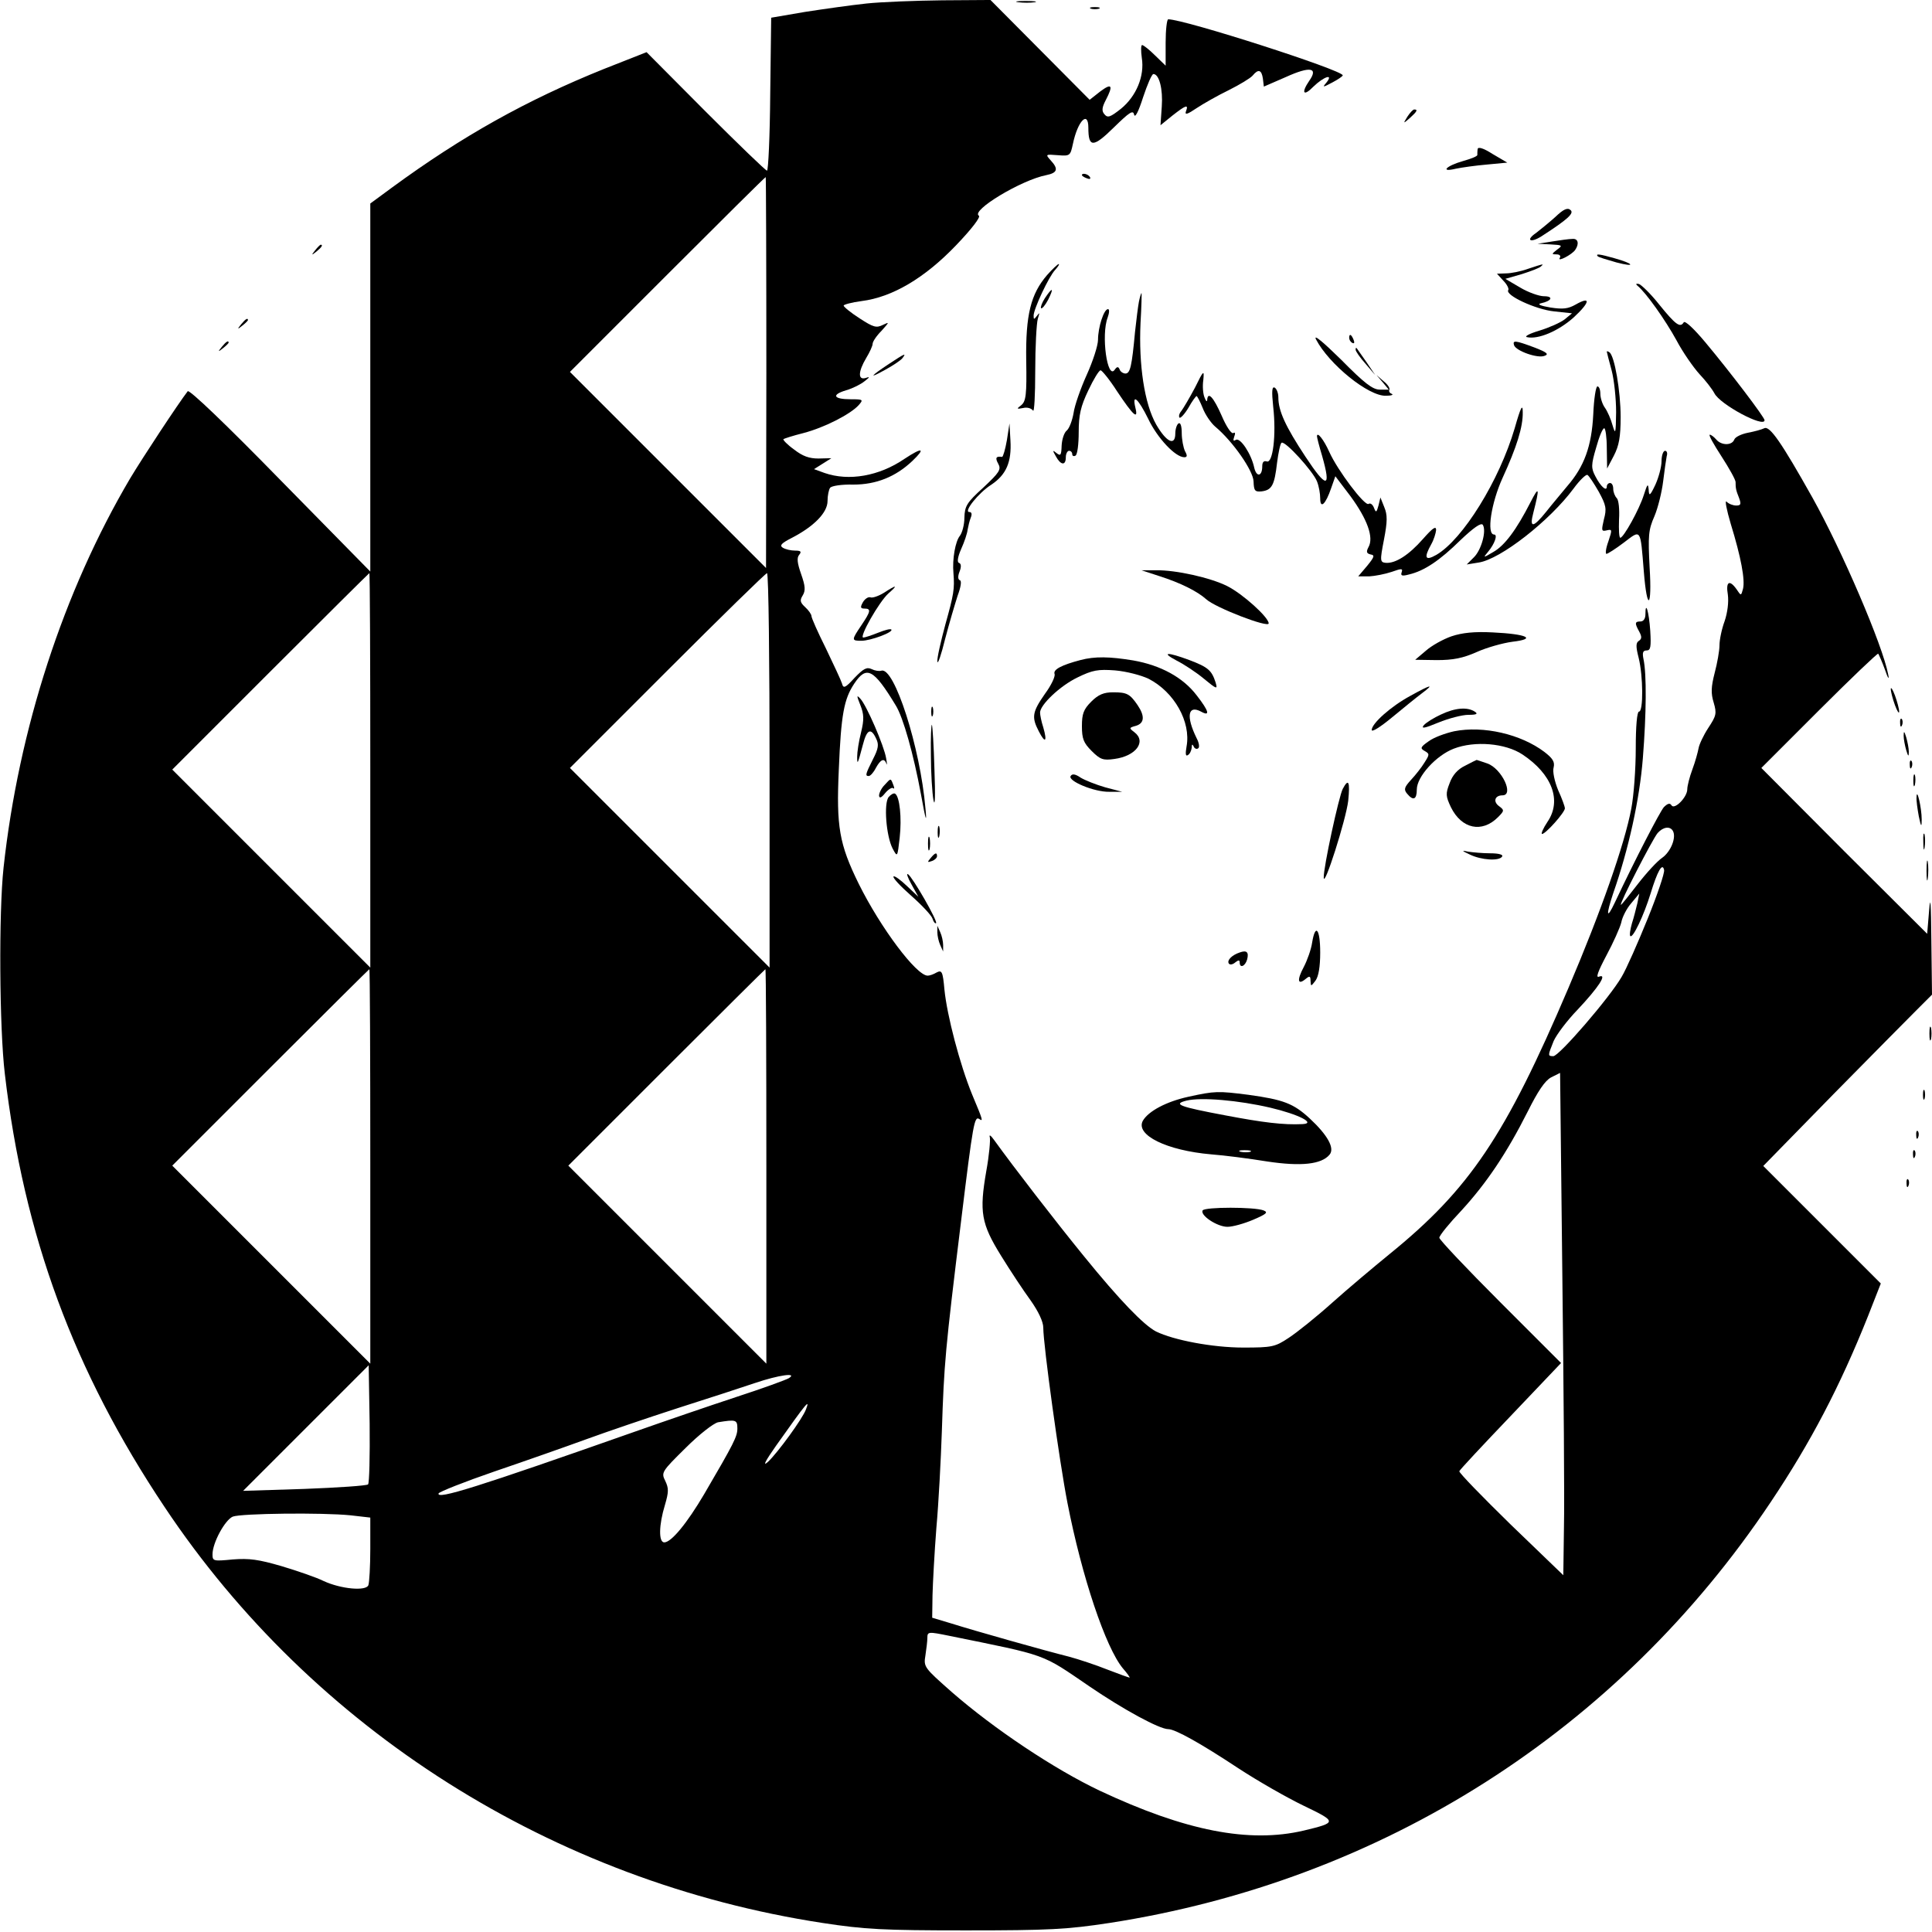 <?xml version="1.0" standalone="no"?>
<!DOCTYPE svg PUBLIC "-//W3C//DTD SVG 20010904//EN"
 "http://www.w3.org/TR/2001/REC-SVG-20010904/DTD/svg10.dtd">
<svg version="1.0" xmlns="http://www.w3.org/2000/svg"
 width="600pt" height="600pt" viewBox="0 0 600 600"
 preserveAspectRatio="xMidYMid meet">
<g transform="translate(0,600) scale(0.1,-0.1)"
fill="#000000" stroke="none">
<path d="M2690 5989 c-47 -5 -132 -17 -190 -26 l-105 -18 -3 -238 c-1 -130 -6
-237 -10 -237 -4 0 -90 83 -191 184 l-183 184 -132 -52 c-241 -97 -441 -209
-658 -368 l-68 -50 0 -571 0 -572 -280 285 c-168 172 -282 281 -287 275 -30
-39 -140 -206 -179 -271 -207 -351 -346 -778 -393 -1209 -15 -138 -13 -498 4
-640 59 -503 214 -923 496 -1345 461 -692 1207 -1164 2044 -1292 131 -20 187
-23 445 -23 258 0 314 3 445 23 847 131 1580 597 2054 1307 124 185 215 359
302 577 l40 102 -182 182 -183 183 218 223 c121 123 239 242 263 266 l43 43
-2 167 c-1 118 -3 146 -7 94 l-6 -72 -258 257 -257 258 180 180 c98 98 181
177 183 175 2 -3 12 -25 21 -50 9 -27 14 -33 10 -15 -17 91 -144 386 -235 549
-96 171 -133 225 -150 216 -8 -4 -30 -10 -51 -14 -20 -4 -39 -13 -42 -21 -7
-19 -40 -19 -56 0 -7 8 -16 15 -20 15 -5 0 12 -30 36 -67 24 -37 44 -73 44
-80 0 -19 1 -25 11 -50 7 -19 5 -23 -9 -23 -10 0 -23 5 -30 12 -6 6 0 -25 13
-69 32 -104 45 -174 38 -202 -6 -22 -6 -22 -20 -1 -22 31 -34 24 -27 -17 3
-23 -1 -55 -10 -82 -9 -24 -16 -58 -16 -75 0 -17 -7 -56 -15 -86 -11 -43 -12
-63 -3 -92 10 -34 8 -41 -17 -79 -15 -23 -28 -51 -30 -63 -2 -11 -10 -41 -19
-65 -9 -24 -16 -52 -16 -62 0 -25 -40 -65 -49 -50 -5 8 -12 6 -24 -6 -13 -16
-88 -160 -152 -296 -26 -55 -28 -40 -5 29 48 137 82 292 92 419 11 138 12 262
2 308 -4 20 -2 27 10 27 12 0 14 11 11 61 -4 59 -15 96 -15 51 0 -13 -6 -22
-15 -22 -18 0 -19 -5 -4 -32 8 -15 8 -22 -1 -28 -10 -6 -10 -18 -1 -53 14 -56
15 -167 1 -167 -6 0 -10 -45 -10 -114 0 -63 -6 -147 -14 -188 -21 -111 -94
-319 -195 -556 -196 -460 -307 -625 -556 -827 -49 -40 -130 -108 -178 -151
-49 -44 -109 -92 -135 -109 -42 -28 -52 -30 -141 -30 -95 0 -216 23 -271 50
-38 20 -112 96 -224 234 -88 108 -217 275 -279 361 -10 14 -16 18 -13 8 2 -9
-2 -56 -11 -105 -22 -127 -16 -163 46 -263 29 -47 70 -109 92 -139 24 -34 39
-66 39 -84 0 -54 50 -416 75 -544 45 -231 119 -450 172 -514 14 -16 23 -29 21
-29 -2 0 -33 11 -69 25 -35 14 -89 32 -119 40 -76 19 -292 80 -365 103 l-60
18 1 70 c1 38 6 132 12 209 7 77 14 212 17 300 7 212 10 248 60 655 37 303 41
324 56 315 13 -9 12 -5 -22 76 -38 93 -78 245 -86 326 -5 56 -8 61 -24 53 -10
-6 -22 -10 -28 -10 -35 0 -146 148 -214 285 -61 124 -70 178 -62 355 7 171 16
219 48 267 38 57 60 46 129 -68 23 -37 55 -151 78 -275 15 -84 19 -94 14 -44
-16 189 -97 441 -137 427 -7 -2 -20 0 -30 5 -15 7 -25 2 -53 -27 -29 -32 -35
-34 -39 -18 -3 10 -26 59 -50 109 -25 50 -45 95 -45 101 0 5 -9 18 -19 27 -16
15 -18 21 -8 37 9 15 8 29 -5 66 -12 34 -14 51 -6 60 8 10 5 13 -13 13 -13 0
-30 4 -38 9 -11 7 -4 14 27 30 70 36 112 79 112 115 0 17 4 36 8 41 4 6 36 11
72 10 71 0 131 24 183 73 43 41 32 44 -24 7 -79 -54 -173 -70 -248 -44 l-33
12 27 17 27 17 -40 -1 c-29 0 -49 7 -76 28 -21 15 -35 30 -33 32 2 2 30 11 62
19 65 17 145 58 171 86 16 18 15 19 -24 19 -54 0 -61 14 -14 28 21 6 46 19 57
28 17 13 17 15 3 10 -24 -7 -23 20 2 62 11 18 20 38 20 44 0 7 12 25 28 41 24
27 25 28 4 18 -20 -10 -29 -8 -72 20 -28 18 -50 36 -50 40 0 3 25 10 56 14 95
12 195 71 292 172 50 52 78 89 72 93 -26 16 132 111 209 126 35 7 39 19 14 46
-17 19 -16 19 22 16 38 -3 39 -2 47 35 15 72 48 105 48 50 0 -62 15 -62 79 1
49 48 60 55 63 40 3 -12 14 10 28 54 13 39 27 72 32 72 18 0 30 -47 26 -101
l-4 -58 37 30 c42 33 51 36 42 13 -4 -12 5 -9 33 10 21 14 67 40 100 56 34 17
67 37 74 45 18 22 28 18 32 -9 l3 -25 69 30 c75 34 101 29 72 -12 -26 -38 -18
-50 13 -18 32 31 64 42 40 12 -13 -15 -11 -15 19 1 17 9 32 19 32 22 0 16
-491 174 -542 174 -4 0 -8 -32 -8 -72 l0 -72 -33 32 c-18 18 -36 32 -40 32 -4
0 -4 -18 -1 -40 9 -56 -17 -119 -65 -158 -33 -26 -41 -29 -51 -17 -9 10 -8 21
4 44 24 46 19 54 -17 27 l-33 -26 -154 155 -154 155 -150 -1 c-83 -1 -189 -5
-236 -10z m-310 -1146 l-1 -607 -305 305 -304 304 302 302 c167 167 304 303
306 303 1 0 2 -273 2 -607z m-1230 -1235 l0 -613 -307 307 -308 308 305 305
c168 168 306 305 307 305 2 0 3 -276 3 -612z m1240 0 l0 -613 -310 310 -310
310 302 302 c167 167 306 303 310 303 5 0 8 -276 8 -612z m2805 -188 c12 -20
-6 -65 -33 -84 -15 -10 -49 -47 -76 -82 -27 -35 -50 -64 -52 -64 -7 0 98 204
114 223 17 19 38 22 47 7z m-78 -273 c-30 -74 -66 -156 -81 -181 -37 -64 -194
-246 -212 -246 -18 0 -17 2 1 47 9 20 42 64 74 97 65 69 94 113 67 103 -11 -5
-4 15 23 66 21 39 42 86 46 102 3 17 17 44 31 60 l25 30 -6 -30 c-4 -16 -11
-45 -17 -63 -5 -18 -8 -36 -5 -39 8 -8 42 64 63 132 21 69 37 98 42 73 2 -9
-21 -77 -51 -151z m-3967 -769 l0 -613 -307 307 -308 308 305 305 c168 168
306 305 307 305 2 0 3 -276 3 -612z m1230 0 l0 -613 -307 307 -308 308 305
305 c168 168 306 305 307 305 2 0 3 -276 3 -612z m2477 -1121 l-2 -149 -163
157 c-89 87 -161 161 -160 166 2 5 74 82 160 172 l156 164 -189 189 c-104 104
-189 194 -189 200 0 7 31 45 69 85 77 84 140 177 206 308 31 62 53 95 72 105
l28 14 7 -631 c4 -348 7 -699 5 -780z m-3714 133 c-5 -4 -93 -10 -198 -14
l-190 -6 195 195 195 195 3 -182 c1 -100 -1 -185 -5 -188z m1307 330 c-8 -5
-82 -32 -165 -59 -82 -27 -222 -75 -310 -106 -497 -175 -619 -213 -613 -193 2
5 80 36 173 68 94 32 222 77 285 100 63 23 192 67 285 97 94 30 202 65 240 78
74 25 133 33 105 15z m53 -97 c-10 -28 -88 -135 -118 -163 -18 -16 -8 3 25 50
97 137 106 147 93 113z m-213 -59 c0 -25 -10 -45 -103 -204 -53 -90 -102 -150
-124 -150 -18 0 -17 54 2 116 12 41 12 52 1 75 -13 26 -11 29 63 102 42 42 87
77 101 80 55 9 60 8 60 -19z m-1201 -270 l61 -7 0 -98 c0 -53 -3 -104 -6 -112
-7 -19 -85 -12 -139 13 -22 11 -80 31 -130 46 -72 21 -101 25 -152 21 -61 -6
-63 -5 -63 16 0 36 39 107 63 117 26 10 277 13 366 4z m1858 -374 c310 -63
285 -54 436 -157 107 -73 218 -133 245 -133 22 0 102 -45 217 -121 61 -40 152
-92 204 -117 104 -50 104 -52 0 -77 -170 -40 -368 -1 -634 124 -141 67 -327
191 -459 306 -86 76 -88 78 -82 114 3 20 6 44 6 54 0 20 3 20 67 7z"/>
<path d="M3163 5993 c15 -2 37 -2 50 0 12 2 0 4 -28 4 -27 0 -38 -2 -22 -4z"/>
<path d="M3388 5973 c6 -2 18 -2 25 0 6 3 1 5 -13 5 -14 0 -19 -2 -12 -5z"/>
<path d="M4371 5638 c-14 -23 -14 -23 8 -4 22 20 25 26 13 26 -4 0 -13 -10
-21 -22z"/>
<path d="M4589 5537 c-1 -6 -1 -15 -1 -18 1 -4 -19 -12 -44 -19 -53 -15 -73
-36 -23 -24 19 4 62 10 97 13 l63 6 -46 27 c-28 18 -45 23 -46 15z"/>
<path d="M3360 5456 c0 -2 7 -7 16 -10 8 -3 12 -2 9 4 -6 10 -25 14 -25 6z"/>
<path d="M4830 5326 c-19 -17 -46 -39 -59 -49 -34 -23 -19 -33 16 -11 82 53
103 72 90 82 -9 8 -22 2 -47 -22z"/>
<path d="M4820 5250 l-45 -7 40 -2 c37 -2 39 -3 21 -16 -18 -14 -18 -15 -2
-15 10 0 14 -5 10 -11 -9 -14 38 10 48 25 13 19 9 36 -9 34 -10 0 -38 -4 -63
-8z"/>
<path d="M979 5223 c-13 -16 -12 -17 4 -4 16 13 21 21 13 21 -2 0 -10 -8 -17
-17z"/>
<path d="M4962 5204 c3 -3 30 -11 58 -19 61 -16 55 -4 -6 13 -46 13 -60 15
-52 6z"/>
<path d="M3252 5146 c-51 -59 -67 -124 -65 -265 2 -107 -1 -127 -15 -139 -16
-12 -15 -13 6 -9 12 3 25 -1 30 -8 4 -8 7 48 7 123 0 75 4 148 8 162 6 19 6
21 -2 10 -10 -13 -11 -13 -11 0 0 20 47 121 67 142 9 10 14 18 11 18 -3 0 -19
-15 -36 -34z"/>
<path d="M4745 5165 c-22 -8 -53 -14 -68 -14 l-28 -1 20 -22 c11 -11 18 -25
15 -29 -10 -16 85 -60 142 -66 l56 -6 -23 -19 c-13 -10 -49 -26 -79 -35 -30
-9 -47 -18 -38 -20 35 -8 98 19 145 61 51 47 55 68 6 40 -23 -13 -39 -15 -78
-9 -30 5 -42 10 -30 13 34 7 41 22 10 22 -15 0 -49 12 -74 27 l-46 27 52 15
c28 9 55 19 59 24 9 8 10 9 -41 -8z"/>
<path d="M5085 5113 c27 -22 87 -107 121 -169 20 -38 53 -85 72 -106 19 -20
39 -46 46 -59 17 -35 156 -109 156 -84 0 9 -107 150 -184 242 -36 43 -63 68
-67 62 -11 -18 -25 -8 -76 55 -26 33 -55 61 -63 64 -9 2 -11 0 -5 -5z"/>
<path d="M3245 5074 c-9 -14 -14 -28 -12 -31 3 -3 13 9 22 26 19 38 14 41 -10
5z"/>
<path d="M3537 5063 c-3 -16 -8 -57 -12 -93 -10 -108 -15 -130 -30 -130 -7 0
-16 6 -18 13 -4 9 -8 9 -15 -1 -23 -34 -43 108 -22 162 5 14 6 26 1 26 -13 0
-31 -57 -31 -95 0 -18 -16 -67 -35 -109 -19 -42 -38 -96 -41 -119 -4 -23 -13
-47 -21 -54 -8 -6 -15 -27 -16 -47 -1 -30 -3 -33 -16 -23 -12 10 -13 9 -2 -10
15 -28 31 -30 31 -3 0 11 5 20 10 20 6 0 10 -5 10 -11 0 -5 5 -7 10 -4 6 3 10
36 10 73 0 53 6 80 30 130 16 34 33 62 38 62 4 0 28 -29 51 -65 50 -75 67 -91
57 -51 -11 46 9 28 40 -35 28 -59 84 -119 112 -119 9 0 10 5 2 19 -5 11 -10
36 -10 56 0 22 -4 34 -10 30 -5 -3 -10 -17 -10 -31 0 -40 -27 -28 -59 27 -37
65 -55 186 -49 316 3 51 4 93 3 93 -1 0 -5 -12 -8 -27z"/>
<path d="M749 4993 c-13 -16 -12 -17 4 -4 9 7 17 15 17 17 0 8 -8 3 -21 -13z"/>
<path d="M4087 4946 c40 -77 163 -177 217 -175 17 0 25 3 18 6 -6 2 -10 8 -7
13 2 4 -5 16 -18 26 l-22 19 19 -22 19 -23 -28 0 c-22 0 -48 20 -120 93 -56
55 -87 81 -78 63z"/>
<path d="M4190 4951 c0 -6 4 -13 10 -16 6 -3 7 1 4 9 -7 18 -14 21 -14 7z"/>
<path d="M689 4923 c-13 -16 -12 -17 4 -4 9 7 17 15 17 17 0 8 -8 3 -21 -13z"/>
<path d="M4702 4928 c6 -18 74 -42 95 -33 14 5 7 11 -32 26 -59 22 -68 23 -63
7z"/>
<path d="M4210 4914 c0 -5 14 -25 31 -44 l30 -35 -27 40 c-16 22 -29 42 -31
44 -2 2 -3 0 -3 -5z"/>
<path d="M4990 4908 c0 -2 7 -28 15 -58 8 -30 14 -89 14 -130 -1 -67 -2 -71
-11 -41 -5 19 -16 44 -24 55 -8 11 -14 31 -14 43 0 13 -4 23 -9 23 -5 0 -11
-39 -13 -87 -5 -99 -28 -162 -81 -223 -17 -21 -47 -56 -65 -79 -41 -51 -53
-52 -40 -3 20 78 18 85 -9 32 -44 -86 -80 -134 -115 -154 -32 -19 -33 -19 -17
0 21 25 31 54 19 54 -24 0 -9 98 26 175 44 96 64 159 63 205 0 27 -6 17 -25
-50 -48 -163 -161 -345 -243 -393 -35 -20 -40 -10 -16 33 8 14 14 34 15 44 0
14 -11 6 -41 -28 -44 -50 -85 -76 -115 -74 -18 2 -19 5 -6 72 11 57 11 77 1
101 l-12 30 -6 -25 c-6 -22 -8 -23 -14 -7 -4 10 -11 16 -17 12 -12 -7 -96 104
-122 162 -17 38 -38 64 -38 48 0 -4 7 -31 16 -61 29 -102 14 -102 -52 -2 -62
94 -84 142 -84 184 0 13 -5 26 -11 30 -9 5 -10 -11 -5 -59 10 -88 -1 -177 -20
-170 -9 3 -14 -2 -14 -15 0 -32 -18 -35 -25 -4 -9 42 -43 94 -57 86 -8 -5 -9
-2 -5 10 4 10 3 15 -3 11 -6 -3 -22 21 -36 54 -25 57 -43 77 -45 49 0 -7 -4
-4 -8 7 -5 11 -7 36 -4 55 3 32 1 31 -26 -24 -17 -32 -36 -64 -42 -72 -7 -8
-9 -17 -6 -21 3 -3 16 11 28 31 11 20 23 36 25 36 2 0 11 -17 19 -37 8 -21 26
-47 39 -58 55 -46 118 -137 119 -170 1 -29 4 -33 25 -31 32 4 40 19 48 89 4
31 10 60 14 62 11 7 98 -89 110 -120 6 -15 10 -38 10 -53 0 -34 17 -18 34 32
l13 37 47 -62 c52 -71 73 -128 56 -158 -8 -15 -6 -20 7 -23 13 -2 11 -8 -11
-35 l-28 -33 34 0 c18 1 49 7 70 14 31 11 35 11 31 -1 -4 -11 1 -13 23 -7 47
11 95 43 160 107 40 38 64 55 69 47 12 -19 -5 -79 -28 -101 l-22 -22 37 6 c68
10 221 130 295 230 19 26 39 45 43 42 5 -3 20 -26 35 -52 23 -42 25 -53 16
-86 -8 -35 -8 -38 9 -34 17 4 17 2 5 -34 -8 -22 -10 -39 -6 -39 4 0 29 16 54
35 54 41 51 46 62 -90 10 -126 26 -115 18 13 -5 98 -4 116 15 159 11 26 23 75
27 108 4 33 9 68 11 78 3 9 1 17 -5 17 -6 0 -11 -15 -11 -32 0 -18 -9 -51 -19
-73 -17 -36 -20 -37 -21 -15 -2 20 -4 17 -15 -17 -14 -45 -63 -133 -73 -133
-4 0 -5 25 -4 56 2 32 -1 61 -7 67 -6 6 -11 19 -11 29 0 10 -4 18 -10 18 -5 0
-10 -5 -10 -11 0 -17 -19 0 -35 31 -14 26 -14 36 2 90 9 33 20 60 25 60 4 0 8
-28 8 -62 l1 -63 21 40 c16 31 21 58 21 120 0 80 -19 191 -35 201 -4 3 -8 4
-8 2z"/>
<path d="M2761 4870 c-59 -39 -65 -48 -13 -19 24 13 48 29 54 36 14 18 9 16
-41 -17z"/>
<path d="M3127 4633 c-5 -29 -12 -52 -15 -52 -19 3 -22 -3 -12 -21 10 -18 4
-27 -46 -74 -52 -47 -58 -58 -59 -94 0 -22 -7 -47 -14 -56 -14 -17 -24 -72
-20 -116 4 -49 1 -66 -25 -159 -14 -52 -26 -104 -25 -115 1 -12 12 20 24 69
13 50 31 110 39 135 10 27 13 46 7 48 -6 2 -7 12 -1 27 6 15 5 25 -2 27 -6 2
-4 18 7 43 10 22 19 49 20 60 2 11 6 28 10 38 4 10 3 17 -5 17 -18 0 28 59 69
85 46 31 63 70 59 137 l-3 53 -8 -52z"/>
<path d="M3600 4211 c66 -21 118 -47 146 -72 28 -26 194 -90 194 -75 0 19 -81
92 -129 116 -52 26 -159 50 -221 49 l-45 0 55 -18z"/>
<path d="M2745 4159 c-16 -10 -36 -17 -42 -14 -7 2 -17 -5 -23 -15 -9 -16 -8
-20 5 -20 21 0 19 -9 -10 -52 -31 -46 -31 -48 0 -48 29 0 101 27 93 35 -3 3
-21 -2 -41 -10 -20 -8 -41 -15 -46 -15 -14 0 49 111 78 137 31 27 26 28 -14 2z"/>
<path d="M4508 4024 c-26 -9 -62 -29 -80 -45 l-33 -28 67 -1 c51 0 81 6 124
25 31 14 81 28 111 32 77 9 45 24 -61 29 -57 3 -95 -1 -128 -12z"/>
<path d="M3655 3948 c22 -11 60 -36 84 -56 40 -33 43 -34 36 -11 -12 37 -23
47 -81 69 -70 26 -90 25 -39 -2z"/>
<path d="M3355 3950 c-57 -15 -85 -29 -80 -43 3 -7 -10 -35 -30 -62 -39 -56
-42 -72 -19 -116 20 -39 27 -33 14 12 -6 18 -10 39 -10 46 0 24 62 83 116 109
47 23 64 26 117 22 35 -3 81 -15 104 -26 80 -41 132 -134 118 -210 -4 -23 -3
-32 4 -27 6 3 11 14 12 23 0 11 2 12 6 4 2 -6 9 -10 14 -6 5 3 3 17 -5 32 -33
67 -27 104 14 82 29 -16 25 1 -14 51 -42 55 -111 93 -197 108 -73 12 -119 13
-164 1z"/>
<path d="M4380 3839 c-61 -33 -120 -86 -120 -106 0 -8 28 10 63 39 35 29 77
63 93 75 40 30 29 28 -36 -8z"/>
<path d="M5872 3860 c0 -8 6 -31 13 -50 7 -19 13 -28 13 -20 0 8 -6 31 -13 50
-7 19 -13 28 -13 20z"/>
<path d="M3389 3821 c-24 -24 -29 -38 -29 -76 0 -39 5 -52 30 -77 27 -27 36
-30 71 -25 67 9 100 54 62 83 -17 13 -17 14 5 20 26 8 28 30 5 64 -24 35 -33
40 -76 40 -29 0 -46 -7 -68 -29z"/>
<path d="M2672 3810 c11 -28 12 -44 2 -85 -7 -27 -12 -61 -12 -75 0 -28 2 -22
18 38 12 47 25 53 41 18 9 -18 7 -31 -10 -64 -23 -46 -25 -52 -13 -52 5 0 15
11 22 25 15 27 26 32 33 13 2 -7 2 1 -1 17 -6 38 -61 165 -80 185 -12 13 -12
10 0 -20z"/>
<path d="M2892 3790 c0 -14 2 -19 5 -12 2 6 2 18 0 25 -3 6 -5 1 -5 -13z"/>
<path d="M4475 3781 c-22 -10 -46 -25 -53 -33 -10 -12 2 -10 45 8 32 13 74 24
93 24 26 0 31 3 20 10 -23 15 -61 12 -105 -9z"/>
<path d="M5901 3754 c0 -11 3 -14 6 -6 3 7 2 16 -1 19 -3 4 -6 -2 -5 -13z"/>
<path d="M2891 3654 c0 -54 4 -117 8 -139 5 -24 6 13 3 95 -2 74 -6 137 -8
139 -2 2 -4 -40 -3 -95z"/>
<path d="M4516 3729 c-27 -6 -63 -19 -79 -31 -26 -18 -27 -22 -13 -30 16 -9
16 -11 0 -36 -9 -15 -28 -39 -42 -54 -21 -23 -23 -30 -12 -43 19 -23 30 -18
30 13 0 40 60 106 115 127 65 25 160 17 213 -18 92 -61 123 -143 78 -209 -14
-21 -21 -38 -17 -38 11 0 71 67 71 80 0 4 -9 30 -21 56 -11 27 -18 58 -14 71
4 17 -3 28 -29 48 -73 55 -189 82 -280 64z"/>
<path d="M5912 3715 c0 -11 4 -31 8 -45 6 -20 8 -21 8 -5 0 11 -4 31 -8 45 -6
20 -8 21 -8 5z"/>
<path d="M4550 3622 c-23 -11 -39 -29 -48 -54 -13 -33 -12 -41 4 -75 33 -67
96 -81 146 -31 20 20 20 22 4 34 -20 14 -14 34 10 34 37 0 -2 83 -47 99 -18 6
-32 11 -33 11 -1 0 -17 -8 -36 -18z"/>
<path d="M5931 3624 c0 -11 3 -14 6 -6 3 7 2 16 -1 19 -3 4 -6 -2 -5 -13z"/>
<path d="M3325 3590 c-10 -15 73 -50 120 -49 l40 0 -53 14 c-28 8 -63 22 -76
30 -16 11 -26 13 -31 5z"/>
<path d="M5942 3575 c0 -16 2 -22 5 -12 2 9 2 23 0 30 -3 6 -5 -1 -5 -18z"/>
<path d="M2747 3562 c-10 -10 -17 -25 -17 -33 1 -9 7 -7 19 8 10 12 22 19 25
15 4 -3 4 1 0 11 -8 21 -7 21 -27 -1z"/>
<path d="M4170 3550 c-12 -23 -60 -244 -59 -275 0 -37 69 179 76 238 6 60 1
71 -17 37z"/>
<path d="M2760 3525 c-16 -19 -8 -121 12 -160 15 -28 15 -28 22 33 7 62 0 128
-14 137 -4 3 -13 -2 -20 -10z"/>
<path d="M5952 3525 c-1 -11 3 -38 7 -60 7 -34 9 -35 9 -10 0 35 -15 101 -16
70z"/>
<path d="M2912 3415 c0 -16 2 -22 5 -12 2 9 2 23 0 30 -3 6 -5 -1 -5 -18z"/>
<path d="M5973 3385 c0 -22 2 -30 4 -17 2 12 2 30 0 40 -3 9 -5 -1 -4 -23z"/>
<path d="M2882 3380 c0 -19 2 -27 5 -17 2 9 2 25 0 35 -3 9 -5 1 -5 -18z"/>
<path d="M4565 3346 c35 -17 91 -21 100 -6 4 6 -11 10 -37 10 -24 0 -54 3 -68
5 -22 5 -21 3 5 -9z"/>
<path d="M2890 3335 c-11 -13 -10 -14 4 -9 9 3 16 10 16 15 0 13 -6 11 -20 -6z"/>
<path d="M5983 3295 c0 -27 2 -38 4 -22 2 15 2 37 0 50 -2 12 -4 0 -4 -28z"/>
<path d="M2831 3253 l21 -38 -36 34 c-20 19 -38 32 -41 29 -4 -3 21 -30 54
-59 34 -30 64 -62 67 -72 3 -10 8 -16 11 -14 6 6 -73 143 -87 152 -6 4 -1 -11
11 -32z"/>
<path d="M2911 3105 c0 -11 4 -29 9 -40 l9 -20 0 20 c0 11 -4 29 -9 40 l-9 20
0 -20z"/>
<path d="M4075 3073 c-3 -21 -15 -55 -26 -76 -22 -41 -19 -58 6 -37 12 10 15
9 15 -6 1 -18 1 -18 15 0 10 13 15 44 15 88 0 73 -15 92 -25 31z"/>
<path d="M3850 3042 c-24 -8 -40 -24 -34 -34 3 -5 12 -4 20 3 10 8 14 8 14 0
0 -19 17 -12 23 9 6 23 -1 30 -23 22z"/>
<path d="M5992 2790 c0 -19 2 -27 5 -17 2 9 2 25 0 35 -3 9 -5 1 -5 -18z"/>
<path d="M5972 2600 c0 -14 2 -19 5 -12 2 6 2 18 0 25 -3 6 -5 1 -5 -13z"/>
<path d="M3691 2594 c-69 -15 -125 -45 -142 -75 -23 -44 74 -92 213 -104 40
-3 118 -13 173 -22 106 -16 169 -9 194 21 17 20 -6 61 -62 113 -50 46 -81 58
-190 73 -94 12 -104 12 -186 -6z m254 -34 c89 -21 143 -49 100 -51 -59 -3
-123 5 -239 27 -144 27 -165 35 -121 46 46 11 161 1 260 -22z m-62 -137 c-7
-2 -21 -2 -30 0 -10 3 -4 5 12 5 17 0 24 -2 18 -5z"/>
<path d="M5951 2474 c0 -11 3 -14 6 -6 3 7 2 16 -1 19 -3 4 -6 -2 -5 -13z"/>
<path d="M5941 2414 c0 -11 3 -14 6 -6 3 7 2 16 -1 19 -3 4 -6 -2 -5 -13z"/>
<path d="M5921 2324 c0 -11 3 -14 6 -6 3 7 2 16 -1 19 -3 4 -6 -2 -5 -13z"/>
<path d="M3735 2241 c-9 -15 45 -51 77 -51 16 0 52 10 80 22 42 18 47 23 32
29 -28 11 -182 11 -189 0z"/>
</g>
</svg>
